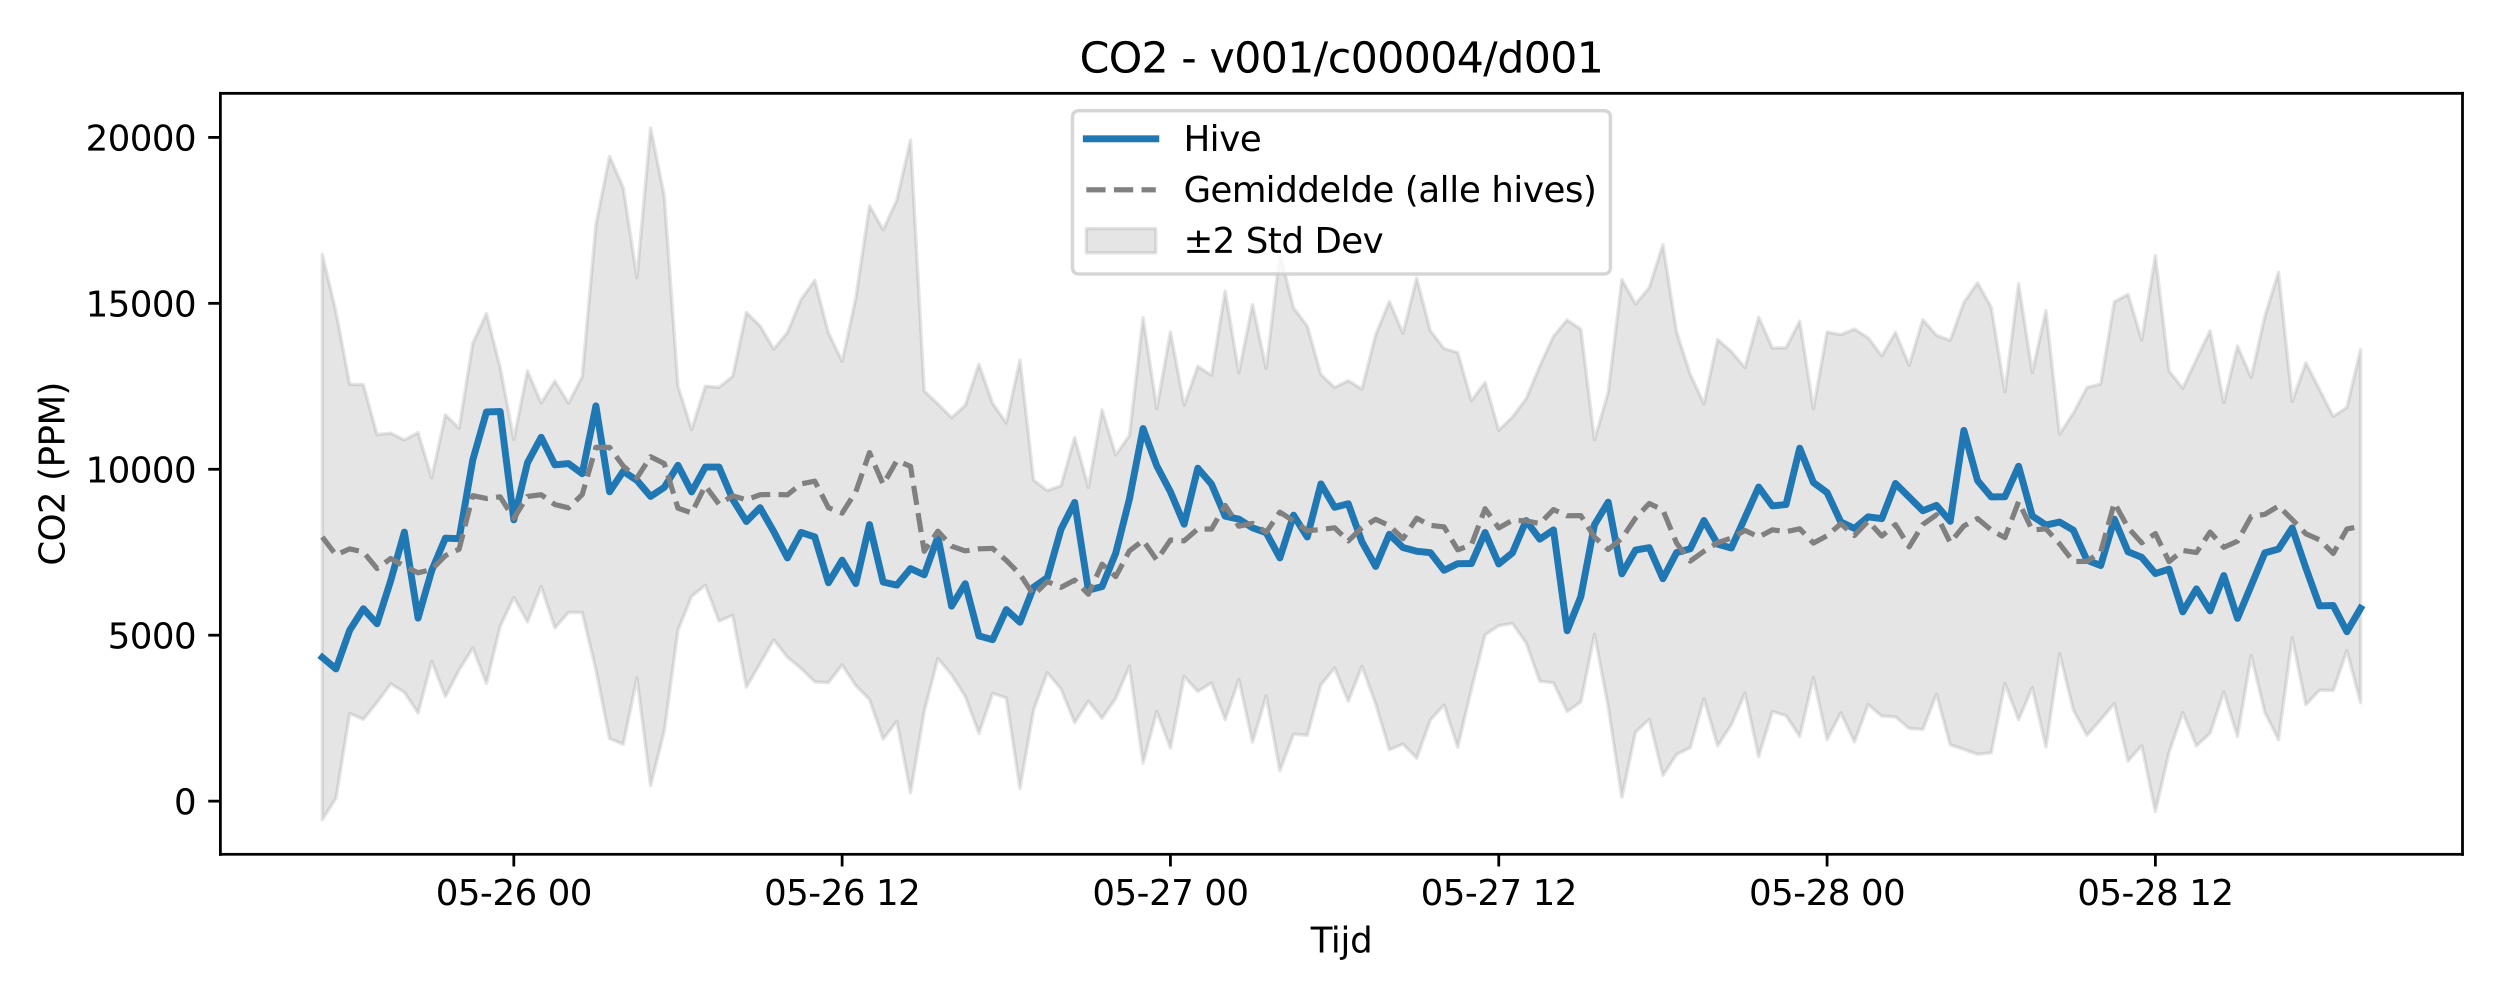 <?xml version="1.0" encoding="utf-8" standalone="no"?>
<!DOCTYPE svg PUBLIC "-//W3C//DTD SVG 1.1//EN"
  "http://www.w3.org/Graphics/SVG/1.1/DTD/svg11.dtd">
<svg xmlns:xlink="http://www.w3.org/1999/xlink" width="720pt" height="288pt" viewBox="0 0 720 288" xmlns="http://www.w3.org/2000/svg" version="1.1">
 <defs>
  <style type="text/css">*{stroke-linejoin: round; stroke-linecap: butt}</style>
 </defs>
 <g id="figure_1">
  <g id="patch_1">
   <path d="M 0 288 
L 720 288 
L 720 0 
L 0 0 
z
" style="fill: #ffffff"/>
  </g>
  <g id="axes_1">
   <g id="patch_2">
    <path d="M 63.47 246.04 
L 709.2 246.04 
L 709.2 26.88 
L 63.47 26.88 
z
" style="fill: #ffffff"/>
   </g>
   <g id="FillBetweenPolyCollection_1">
    <defs>
     <path id="m991e168018" d="M 92.821 -214.744 
L 92.821 -51.922 
L 96.761 -58.126 
L 100.701 -82.519 
L 104.641 -80.842 
L 108.58 -85.68 
L 112.52 -91.057 
L 116.46 -88.633 
L 120.4 -82.649 
L 124.34 -97.544 
L 128.279 -87.406 
L 132.219 -95.023 
L 136.159 -101.353 
L 140.099 -91.191 
L 144.039 -107.602 
L 147.978 -115.961 
L 151.918 -108.877 
L 155.858 -119.122 
L 159.798 -107.147 
L 163.737 -111.632 
L 167.677 -111.588 
L 171.617 -95.131 
L 175.557 -75.296 
L 179.497 -73.642 
L 183.436 -92.704 
L 187.376 -61.759 
L 191.316 -77.515 
L 195.256 -106.529 
L 199.195 -116.268 
L 203.135 -119.453 
L 207.075 -109.122 
L 211.015 -110.799 
L 214.955 -90.102 
L 218.894 -96.869 
L 222.834 -103.758 
L 226.774 -98.735 
L 230.714 -95.494 
L 234.653 -91.607 
L 238.593 -91.423 
L 242.533 -96.509 
L 246.473 -90.543 
L 250.413 -86.556 
L 254.352 -75.158 
L 258.292 -80.272 
L 262.232 -59.666 
L 266.172 -83.061 
L 270.111 -98.354 
L 274.051 -93.669 
L 277.991 -87.44 
L 281.931 -76.795 
L 285.871 -88.313 
L 289.81 -87.013 
L 293.75 -60.945 
L 297.69 -83.584 
L 301.63 -94.279 
L 305.57 -89.573 
L 309.509 -79.874 
L 313.449 -86.099 
L 317.389 -81.136 
L 321.329 -86.879 
L 325.268 -96.136 
L 329.208 -68.216 
L 333.148 -83.073 
L 337.088 -72.543 
L 341.028 -93.165 
L 344.967 -88.854 
L 348.907 -91.31 
L 352.847 -80.733 
L 356.787 -92.311 
L 360.726 -74.292 
L 364.666 -87.544 
L 368.606 -66.014 
L 372.546 -76.585 
L 376.486 -76.218 
L 380.425 -90.801 
L 384.365 -95.592 
L 388.305 -86.037 
L 392.245 -96.08 
L 396.184 -85.302 
L 400.124 -72.076 
L 404.064 -73.71 
L 408.004 -69.644 
L 411.944 -80.629 
L 415.883 -84.943 
L 419.823 -72.83 
L 423.763 -89.511 
L 427.703 -105.15 
L 431.642 -107.794 
L 435.582 -108.439 
L 439.522 -102.843 
L 443.462 -91.814 
L 447.402 -91.351 
L 451.341 -83.075 
L 455.281 -85.834 
L 459.221 -105.348 
L 463.161 -84.419 
L 467.1 -58.429 
L 471.04 -77.16 
L 474.98 -80.832 
L 478.92 -64.687 
L 482.86 -70.716 
L 486.799 -72.667 
L 490.739 -86.736 
L 494.679 -73.198 
L 498.619 -79.276 
L 502.559 -88.37 
L 506.498 -70.082 
L 510.438 -83.048 
L 514.378 -81.885 
L 518.318 -75.904 
L 522.257 -92.853 
L 526.197 -75.044 
L 530.137 -82.694 
L 534.077 -74.332 
L 538.017 -85.09 
L 541.956 -81.726 
L 545.896 -81.555 
L 549.836 -78.226 
L 553.776 -77.952 
L 557.715 -88.052 
L 561.655 -73.501 
L 565.595 -72.185 
L 569.535 -70.757 
L 573.475 -71.198 
L 577.414 -91.157 
L 581.354 -80.744 
L 585.294 -89.946 
L 589.234 -72.911 
L 593.173 -99.748 
L 597.113 -83.547 
L 601.053 -76.216 
L 604.993 -80.738 
L 608.933 -85.366 
L 612.872 -68.822 
L 616.812 -73.244 
L 620.752 -54.289 
L 624.692 -71.34 
L 628.631 -82.78 
L 632.571 -73.183 
L 636.511 -76.825 
L 640.451 -88.716 
L 644.391 -75.926 
L 648.33 -99.203 
L 652.27 -82.857 
L 656.21 -74.944 
L 660.15 -104.337 
L 664.09 -85.021 
L 668.029 -89.252 
L 671.969 -89.134 
L 675.909 -100.606 
L 679.849 -85.603 
L 679.849 -187.325 
L 679.849 -187.325 
L 675.909 -170.668 
L 671.969 -168.069 
L 668.029 -175.808 
L 664.09 -183.491 
L 660.15 -172.396 
L 656.21 -209.568 
L 652.27 -196.883 
L 648.33 -179.295 
L 644.391 -188.341 
L 640.451 -172.024 
L 636.511 -192.723 
L 632.571 -184.56 
L 628.631 -176.156 
L 624.692 -181.161 
L 620.752 -214.364 
L 616.812 -190.077 
L 612.872 -203.238 
L 608.933 -201.043 
L 604.993 -177.375 
L 601.053 -176.427 
L 597.113 -168.991 
L 593.173 -162.969 
L 589.234 -198.521 
L 585.294 -180.721 
L 581.354 -206.292 
L 577.414 -175.17 
L 573.475 -199.491 
L 569.535 -206.557 
L 565.595 -200.881 
L 561.655 -189.974 
L 557.715 -191.427 
L 553.776 -195.934 
L 549.836 -182.769 
L 545.896 -192.26 
L 541.956 -185.515 
L 538.017 -190.751 
L 534.077 -193.24 
L 530.137 -191.623 
L 526.197 -192.369 
L 522.257 -170.341 
L 518.318 -195.514 
L 514.378 -187.845 
L 510.438 -187.775 
L 506.498 -196.613 
L 502.559 -182.115 
L 498.619 -186.773 
L 494.679 -190.216 
L 490.739 -171.724 
L 486.799 -180.154 
L 482.86 -192.404 
L 478.92 -217.524 
L 474.98 -205.166 
L 471.04 -200.441 
L 467.1 -207.487 
L 463.161 -175.06 
L 459.221 -161.298 
L 455.281 -193.165 
L 451.341 -195.857 
L 447.402 -191.131 
L 443.462 -182.601 
L 439.522 -173.169 
L 435.582 -167.9 
L 431.642 -164.096 
L 427.703 -177.83 
L 423.763 -172.652 
L 419.823 -186.472 
L 415.883 -187.598 
L 411.944 -192.74 
L 408.004 -207.887 
L 404.064 -192.025 
L 400.124 -201.154 
L 396.184 -191.597 
L 392.245 -175.941 
L 388.305 -178.382 
L 384.365 -176.408 
L 380.425 -180.166 
L 376.486 -194.099 
L 372.546 -199.342 
L 368.606 -214.983 
L 364.666 -181.886 
L 360.726 -200.248 
L 356.787 -180.601 
L 352.847 -204.148 
L 348.907 -179.921 
L 344.967 -182.489 
L 341.028 -171.327 
L 337.088 -192.404 
L 333.148 -170.343 
L 329.208 -196.514 
L 325.268 -162.555 
L 321.329 -156.987 
L 317.389 -169.923 
L 313.449 -147.62 
L 309.509 -161.988 
L 305.57 -148.097 
L 301.63 -146.72 
L 297.69 -149.684 
L 293.75 -184.303 
L 289.81 -166.193 
L 285.871 -171.801 
L 281.931 -183.078 
L 277.991 -171.242 
L 274.051 -167.735 
L 270.111 -171.684 
L 266.172 -175.411 
L 262.232 -247.678 
L 258.292 -230.396 
L 254.352 -221.801 
L 250.413 -228.747 
L 246.473 -202.202 
L 242.533 -183.934 
L 238.593 -192.128 
L 234.653 -207.243 
L 230.714 -201.784 
L 226.774 -192.242 
L 222.834 -187.468 
L 218.894 -194.156 
L 214.955 -198.008 
L 211.015 -179.608 
L 207.075 -176.463 
L 203.135 -176.764 
L 199.195 -164.299 
L 195.256 -176.771 
L 191.316 -231.467 
L 187.376 -251.158 
L 183.436 -208.029 
L 179.497 -233.921 
L 175.557 -242.997 
L 171.617 -223.193 
L 167.677 -179.54 
L 163.737 -171.84 
L 159.798 -178.249 
L 155.858 -171.935 
L 151.918 -181.174 
L 147.978 -161.451 
L 144.039 -182.234 
L 140.099 -197.691 
L 136.159 -189.155 
L 132.219 -164.625 
L 128.279 -168.55 
L 124.34 -150.414 
L 120.4 -163.419 
L 116.46 -161.284 
L 112.52 -163.247 
L 108.58 -162.845 
L 104.641 -177.224 
L 100.701 -177.326 
L 96.761 -198.24 
L 92.821 -214.744 
z
" style="stroke: #808080; stroke-opacity: 0.2"/>
    </defs>
    <g clip-path="url(#p9d42624d5e)">
     <use xlink:href="#m991e168018" x="0" y="288" style="fill: #808080; fill-opacity: 0.2; stroke: #808080; stroke-opacity: 0.2"/>
    </g>
   </g>
   <g id="matplotlib.axis_1">
    <g id="xtick_1">
     <g id="line2d_1">
      <defs>
       <path id="mf73c77408e" d="M 0 0 
L 0 3.5 
" style="stroke: #000000; stroke-width: 0.8"/>
      </defs>
      <g>
       <use xlink:href="#mf73c77408e" x="147.978" y="246.04" style="stroke: #000000; stroke-width: 0.8"/>
      </g>
     </g>
     <g id="text_1">
      <!-- 05-26 00 -->
      <g transform="translate(125.498 260.638) scale(0.1 -0.1)">
       <defs>
        <path id="DejaVuSans-30" d="M 2034 4250 
Q 1547 4250 1301 3770 
Q 1056 3291 1056 2328 
Q 1056 1369 1301 889 
Q 1547 409 2034 409 
Q 2525 409 2770 889 
Q 3016 1369 3016 2328 
Q 3016 3291 2770 3770 
Q 2525 4250 2034 4250 
z
M 2034 4750 
Q 2819 4750 3233 4129 
Q 3647 3509 3647 2328 
Q 3647 1150 3233 529 
Q 2819 -91 2034 -91 
Q 1250 -91 836 529 
Q 422 1150 422 2328 
Q 422 3509 836 4129 
Q 1250 4750 2034 4750 
z
" transform="scale(0.016)"/>
        <path id="DejaVuSans-35" d="M 691 4666 
L 3169 4666 
L 3169 4134 
L 1269 4134 
L 1269 2991 
Q 1406 3038 1543 3061 
Q 1681 3084 1819 3084 
Q 2600 3084 3056 2656 
Q 3513 2228 3513 1497 
Q 3513 744 3044 326 
Q 2575 -91 1722 -91 
Q 1428 -91 1123 -41 
Q 819 9 494 109 
L 494 744 
Q 775 591 1075 516 
Q 1375 441 1709 441 
Q 2250 441 2565 725 
Q 2881 1009 2881 1497 
Q 2881 1984 2565 2268 
Q 2250 2553 1709 2553 
Q 1456 2553 1204 2497 
Q 953 2441 691 2322 
L 691 4666 
z
" transform="scale(0.016)"/>
        <path id="DejaVuSans-2d" d="M 313 2009 
L 1997 2009 
L 1997 1497 
L 313 1497 
L 313 2009 
z
" transform="scale(0.016)"/>
        <path id="DejaVuSans-32" d="M 1228 531 
L 3431 531 
L 3431 0 
L 469 0 
L 469 531 
Q 828 903 1448 1529 
Q 2069 2156 2228 2338 
Q 2531 2678 2651 2914 
Q 2772 3150 2772 3378 
Q 2772 3750 2511 3984 
Q 2250 4219 1831 4219 
Q 1534 4219 1204 4116 
Q 875 4013 500 3803 
L 500 4441 
Q 881 4594 1212 4672 
Q 1544 4750 1819 4750 
Q 2544 4750 2975 4387 
Q 3406 4025 3406 3419 
Q 3406 3131 3298 2873 
Q 3191 2616 2906 2266 
Q 2828 2175 2409 1742 
Q 1991 1309 1228 531 
z
" transform="scale(0.016)"/>
        <path id="DejaVuSans-36" d="M 2113 2584 
Q 1688 2584 1439 2293 
Q 1191 2003 1191 1497 
Q 1191 994 1439 701 
Q 1688 409 2113 409 
Q 2538 409 2786 701 
Q 3034 994 3034 1497 
Q 3034 2003 2786 2293 
Q 2538 2584 2113 2584 
z
M 3366 4563 
L 3366 3988 
Q 3128 4100 2886 4159 
Q 2644 4219 2406 4219 
Q 1781 4219 1451 3797 
Q 1122 3375 1075 2522 
Q 1259 2794 1537 2939 
Q 1816 3084 2150 3084 
Q 2853 3084 3261 2657 
Q 3669 2231 3669 1497 
Q 3669 778 3244 343 
Q 2819 -91 2113 -91 
Q 1303 -91 875 529 
Q 447 1150 447 2328 
Q 447 3434 972 4092 
Q 1497 4750 2381 4750 
Q 2619 4750 2861 4703 
Q 3103 4656 3366 4563 
z
" transform="scale(0.016)"/>
        <path id="DejaVuSans-20" transform="scale(0.016)"/>
       </defs>
       <use xlink:href="#DejaVuSans-30"/>
       <use xlink:href="#DejaVuSans-35" transform="translate(63.623 0)"/>
       <use xlink:href="#DejaVuSans-2d" transform="translate(127.246 0)"/>
       <use xlink:href="#DejaVuSans-32" transform="translate(163.33 0)"/>
       <use xlink:href="#DejaVuSans-36" transform="translate(226.953 0)"/>
       <use xlink:href="#DejaVuSans-20" transform="translate(290.576 0)"/>
       <use xlink:href="#DejaVuSans-30" transform="translate(322.363 0)"/>
       <use xlink:href="#DejaVuSans-30" transform="translate(385.986 0)"/>
      </g>
     </g>
    </g>
    <g id="xtick_2">
     <g id="line2d_2">
      <g>
       <use xlink:href="#mf73c77408e" x="242.533" y="246.04" style="stroke: #000000; stroke-width: 0.8"/>
      </g>
     </g>
     <g id="text_2">
      <!-- 05-26 12 -->
      <g transform="translate(220.053 260.638) scale(0.1 -0.1)">
       <defs>
        <path id="DejaVuSans-31" d="M 794 531 
L 1825 531 
L 1825 4091 
L 703 3866 
L 703 4441 
L 1819 4666 
L 2450 4666 
L 2450 531 
L 3481 531 
L 3481 0 
L 794 0 
L 794 531 
z
" transform="scale(0.016)"/>
       </defs>
       <use xlink:href="#DejaVuSans-30"/>
       <use xlink:href="#DejaVuSans-35" transform="translate(63.623 0)"/>
       <use xlink:href="#DejaVuSans-2d" transform="translate(127.246 0)"/>
       <use xlink:href="#DejaVuSans-32" transform="translate(163.33 0)"/>
       <use xlink:href="#DejaVuSans-36" transform="translate(226.953 0)"/>
       <use xlink:href="#DejaVuSans-20" transform="translate(290.576 0)"/>
       <use xlink:href="#DejaVuSans-31" transform="translate(322.363 0)"/>
       <use xlink:href="#DejaVuSans-32" transform="translate(385.986 0)"/>
      </g>
     </g>
    </g>
    <g id="xtick_3">
     <g id="line2d_3">
      <g>
       <use xlink:href="#mf73c77408e" x="337.088" y="246.04" style="stroke: #000000; stroke-width: 0.8"/>
      </g>
     </g>
     <g id="text_3">
      <!-- 05-27 00 -->
      <g transform="translate(314.607 260.638) scale(0.1 -0.1)">
       <defs>
        <path id="DejaVuSans-37" d="M 525 4666 
L 3525 4666 
L 3525 4397 
L 1831 0 
L 1172 0 
L 2766 4134 
L 525 4134 
L 525 4666 
z
" transform="scale(0.016)"/>
       </defs>
       <use xlink:href="#DejaVuSans-30"/>
       <use xlink:href="#DejaVuSans-35" transform="translate(63.623 0)"/>
       <use xlink:href="#DejaVuSans-2d" transform="translate(127.246 0)"/>
       <use xlink:href="#DejaVuSans-32" transform="translate(163.33 0)"/>
       <use xlink:href="#DejaVuSans-37" transform="translate(226.953 0)"/>
       <use xlink:href="#DejaVuSans-20" transform="translate(290.576 0)"/>
       <use xlink:href="#DejaVuSans-30" transform="translate(322.363 0)"/>
       <use xlink:href="#DejaVuSans-30" transform="translate(385.986 0)"/>
      </g>
     </g>
    </g>
    <g id="xtick_4">
     <g id="line2d_4">
      <g>
       <use xlink:href="#mf73c77408e" x="431.642" y="246.04" style="stroke: #000000; stroke-width: 0.8"/>
      </g>
     </g>
     <g id="text_4">
      <!-- 05-27 12 -->
      <g transform="translate(409.162 260.638) scale(0.1 -0.1)">
       <use xlink:href="#DejaVuSans-30"/>
       <use xlink:href="#DejaVuSans-35" transform="translate(63.623 0)"/>
       <use xlink:href="#DejaVuSans-2d" transform="translate(127.246 0)"/>
       <use xlink:href="#DejaVuSans-32" transform="translate(163.33 0)"/>
       <use xlink:href="#DejaVuSans-37" transform="translate(226.953 0)"/>
       <use xlink:href="#DejaVuSans-20" transform="translate(290.576 0)"/>
       <use xlink:href="#DejaVuSans-31" transform="translate(322.363 0)"/>
       <use xlink:href="#DejaVuSans-32" transform="translate(385.986 0)"/>
      </g>
     </g>
    </g>
    <g id="xtick_5">
     <g id="line2d_5">
      <g>
       <use xlink:href="#mf73c77408e" x="526.197" y="246.04" style="stroke: #000000; stroke-width: 0.8"/>
      </g>
     </g>
     <g id="text_5">
      <!-- 05-28 00 -->
      <g transform="translate(503.717 260.638) scale(0.1 -0.1)">
       <defs>
        <path id="DejaVuSans-38" d="M 2034 2216 
Q 1584 2216 1326 1975 
Q 1069 1734 1069 1313 
Q 1069 891 1326 650 
Q 1584 409 2034 409 
Q 2484 409 2743 651 
Q 3003 894 3003 1313 
Q 3003 1734 2745 1975 
Q 2488 2216 2034 2216 
z
M 1403 2484 
Q 997 2584 770 2862 
Q 544 3141 544 3541 
Q 544 4100 942 4425 
Q 1341 4750 2034 4750 
Q 2731 4750 3128 4425 
Q 3525 4100 3525 3541 
Q 3525 3141 3298 2862 
Q 3072 2584 2669 2484 
Q 3125 2378 3379 2068 
Q 3634 1759 3634 1313 
Q 3634 634 3220 271 
Q 2806 -91 2034 -91 
Q 1263 -91 848 271 
Q 434 634 434 1313 
Q 434 1759 690 2068 
Q 947 2378 1403 2484 
z
M 1172 3481 
Q 1172 3119 1398 2916 
Q 1625 2713 2034 2713 
Q 2441 2713 2670 2916 
Q 2900 3119 2900 3481 
Q 2900 3844 2670 4047 
Q 2441 4250 2034 4250 
Q 1625 4250 1398 4047 
Q 1172 3844 1172 3481 
z
" transform="scale(0.016)"/>
       </defs>
       <use xlink:href="#DejaVuSans-30"/>
       <use xlink:href="#DejaVuSans-35" transform="translate(63.623 0)"/>
       <use xlink:href="#DejaVuSans-2d" transform="translate(127.246 0)"/>
       <use xlink:href="#DejaVuSans-32" transform="translate(163.33 0)"/>
       <use xlink:href="#DejaVuSans-38" transform="translate(226.953 0)"/>
       <use xlink:href="#DejaVuSans-20" transform="translate(290.576 0)"/>
       <use xlink:href="#DejaVuSans-30" transform="translate(322.363 0)"/>
       <use xlink:href="#DejaVuSans-30" transform="translate(385.986 0)"/>
      </g>
     </g>
    </g>
    <g id="xtick_6">
     <g id="line2d_6">
      <g>
       <use xlink:href="#mf73c77408e" x="620.752" y="246.04" style="stroke: #000000; stroke-width: 0.8"/>
      </g>
     </g>
     <g id="text_6">
      <!-- 05-28 12 -->
      <g transform="translate(598.271 260.638) scale(0.1 -0.1)">
       <use xlink:href="#DejaVuSans-30"/>
       <use xlink:href="#DejaVuSans-35" transform="translate(63.623 0)"/>
       <use xlink:href="#DejaVuSans-2d" transform="translate(127.246 0)"/>
       <use xlink:href="#DejaVuSans-32" transform="translate(163.33 0)"/>
       <use xlink:href="#DejaVuSans-38" transform="translate(226.953 0)"/>
       <use xlink:href="#DejaVuSans-20" transform="translate(290.576 0)"/>
       <use xlink:href="#DejaVuSans-31" transform="translate(322.363 0)"/>
       <use xlink:href="#DejaVuSans-32" transform="translate(385.986 0)"/>
      </g>
     </g>
    </g>
    <g id="text_7">
     <!-- Tijd -->
     <g transform="translate(377.485 274.317) scale(0.1 -0.1)">
      <defs>
       <path id="DejaVuSans-54" d="M -19 4666 
L 3928 4666 
L 3928 4134 
L 2272 4134 
L 2272 0 
L 1638 0 
L 1638 4134 
L -19 4134 
L -19 4666 
z
" transform="scale(0.016)"/>
       <path id="DejaVuSans-69" d="M 603 3500 
L 1178 3500 
L 1178 0 
L 603 0 
L 603 3500 
z
M 603 4863 
L 1178 4863 
L 1178 4134 
L 603 4134 
L 603 4863 
z
" transform="scale(0.016)"/>
       <path id="DejaVuSans-6a" d="M 603 3500 
L 1178 3500 
L 1178 -63 
Q 1178 -731 923 -1031 
Q 669 -1331 103 -1331 
L -116 -1331 
L -116 -844 
L 38 -844 
Q 366 -844 484 -692 
Q 603 -541 603 -63 
L 603 3500 
z
M 603 4863 
L 1178 4863 
L 1178 4134 
L 603 4134 
L 603 4863 
z
" transform="scale(0.016)"/>
       <path id="DejaVuSans-64" d="M 2906 2969 
L 2906 4863 
L 3481 4863 
L 3481 0 
L 2906 0 
L 2906 525 
Q 2725 213 2448 61 
Q 2172 -91 1784 -91 
Q 1150 -91 751 415 
Q 353 922 353 1747 
Q 353 2572 751 3078 
Q 1150 3584 1784 3584 
Q 2172 3584 2448 3432 
Q 2725 3281 2906 2969 
z
M 947 1747 
Q 947 1113 1208 752 
Q 1469 391 1925 391 
Q 2381 391 2643 752 
Q 2906 1113 2906 1747 
Q 2906 2381 2643 2742 
Q 2381 3103 1925 3103 
Q 1469 3103 1208 2742 
Q 947 2381 947 1747 
z
" transform="scale(0.016)"/>
      </defs>
      <use xlink:href="#DejaVuSans-54"/>
      <use xlink:href="#DejaVuSans-69" transform="translate(57.959 0)"/>
      <use xlink:href="#DejaVuSans-6a" transform="translate(85.742 0)"/>
      <use xlink:href="#DejaVuSans-64" transform="translate(113.525 0)"/>
     </g>
    </g>
   </g>
   <g id="matplotlib.axis_2">
    <g id="ytick_1">
     <g id="line2d_7">
      <defs>
       <path id="m353e8ba048" d="M 0 0 
L -3.5 0 
" style="stroke: #000000; stroke-width: 0.8"/>
      </defs>
      <g>
       <use xlink:href="#m353e8ba048" x="63.47" y="230.723" style="stroke: #000000; stroke-width: 0.8"/>
      </g>
     </g>
     <g id="text_8">
      <!-- 0 -->
      <g transform="translate(50.108 234.522) scale(0.1 -0.1)">
       <use xlink:href="#DejaVuSans-30"/>
      </g>
     </g>
    </g>
    <g id="ytick_2">
     <g id="line2d_8">
      <g>
       <use xlink:href="#m353e8ba048" x="63.47" y="182.935" style="stroke: #000000; stroke-width: 0.8"/>
      </g>
     </g>
     <g id="text_9">
      <!-- 5000 -->
      <g transform="translate(31.02 186.735) scale(0.1 -0.1)">
       <use xlink:href="#DejaVuSans-35"/>
       <use xlink:href="#DejaVuSans-30" transform="translate(63.623 0)"/>
       <use xlink:href="#DejaVuSans-30" transform="translate(127.246 0)"/>
       <use xlink:href="#DejaVuSans-30" transform="translate(190.869 0)"/>
      </g>
     </g>
    </g>
    <g id="ytick_3">
     <g id="line2d_9">
      <g>
       <use xlink:href="#m353e8ba048" x="63.47" y="135.148" style="stroke: #000000; stroke-width: 0.8"/>
      </g>
     </g>
     <g id="text_10">
      <!-- 10000 -->
      <g transform="translate(24.657 138.947) scale(0.1 -0.1)">
       <use xlink:href="#DejaVuSans-31"/>
       <use xlink:href="#DejaVuSans-30" transform="translate(63.623 0)"/>
       <use xlink:href="#DejaVuSans-30" transform="translate(127.246 0)"/>
       <use xlink:href="#DejaVuSans-30" transform="translate(190.869 0)"/>
       <use xlink:href="#DejaVuSans-30" transform="translate(254.492 0)"/>
      </g>
     </g>
    </g>
    <g id="ytick_4">
     <g id="line2d_10">
      <g>
       <use xlink:href="#m353e8ba048" x="63.47" y="87.361" style="stroke: #000000; stroke-width: 0.8"/>
      </g>
     </g>
     <g id="text_11">
      <!-- 15000 -->
      <g transform="translate(24.657 91.16) scale(0.1 -0.1)">
       <use xlink:href="#DejaVuSans-31"/>
       <use xlink:href="#DejaVuSans-35" transform="translate(63.623 0)"/>
       <use xlink:href="#DejaVuSans-30" transform="translate(127.246 0)"/>
       <use xlink:href="#DejaVuSans-30" transform="translate(190.869 0)"/>
       <use xlink:href="#DejaVuSans-30" transform="translate(254.492 0)"/>
      </g>
     </g>
    </g>
    <g id="ytick_5">
     <g id="line2d_11">
      <g>
       <use xlink:href="#m353e8ba048" x="63.47" y="39.573" style="stroke: #000000; stroke-width: 0.8"/>
      </g>
     </g>
     <g id="text_12">
      <!-- 20000 -->
      <g transform="translate(24.657 43.373) scale(0.1 -0.1)">
       <use xlink:href="#DejaVuSans-32"/>
       <use xlink:href="#DejaVuSans-30" transform="translate(63.623 0)"/>
       <use xlink:href="#DejaVuSans-30" transform="translate(127.246 0)"/>
       <use xlink:href="#DejaVuSans-30" transform="translate(190.869 0)"/>
       <use xlink:href="#DejaVuSans-30" transform="translate(254.492 0)"/>
      </g>
     </g>
    </g>
    <g id="text_13">
     <!-- CO2 (PPM) -->
     <g transform="translate(18.578 162.903) rotate(-90) scale(0.1 -0.1)">
      <defs>
       <path id="DejaVuSans-43" d="M 4122 4306 
L 4122 3641 
Q 3803 3938 3442 4084 
Q 3081 4231 2675 4231 
Q 1875 4231 1450 3742 
Q 1025 3253 1025 2328 
Q 1025 1406 1450 917 
Q 1875 428 2675 428 
Q 3081 428 3442 575 
Q 3803 722 4122 1019 
L 4122 359 
Q 3791 134 3420 21 
Q 3050 -91 2638 -91 
Q 1578 -91 968 557 
Q 359 1206 359 2328 
Q 359 3453 968 4101 
Q 1578 4750 2638 4750 
Q 3056 4750 3426 4639 
Q 3797 4528 4122 4306 
z
" transform="scale(0.016)"/>
       <path id="DejaVuSans-4f" d="M 2522 4238 
Q 1834 4238 1429 3725 
Q 1025 3213 1025 2328 
Q 1025 1447 1429 934 
Q 1834 422 2522 422 
Q 3209 422 3611 934 
Q 4013 1447 4013 2328 
Q 4013 3213 3611 3725 
Q 3209 4238 2522 4238 
z
M 2522 4750 
Q 3503 4750 4090 4092 
Q 4678 3434 4678 2328 
Q 4678 1225 4090 567 
Q 3503 -91 2522 -91 
Q 1538 -91 948 565 
Q 359 1222 359 2328 
Q 359 3434 948 4092 
Q 1538 4750 2522 4750 
z
" transform="scale(0.016)"/>
       <path id="DejaVuSans-28" d="M 1984 4856 
Q 1566 4138 1362 3434 
Q 1159 2731 1159 2009 
Q 1159 1288 1364 580 
Q 1569 -128 1984 -844 
L 1484 -844 
Q 1016 -109 783 600 
Q 550 1309 550 2009 
Q 550 2706 781 3412 
Q 1013 4119 1484 4856 
L 1984 4856 
z
" transform="scale(0.016)"/>
       <path id="DejaVuSans-50" d="M 1259 4147 
L 1259 2394 
L 2053 2394 
Q 2494 2394 2734 2622 
Q 2975 2850 2975 3272 
Q 2975 3691 2734 3919 
Q 2494 4147 2053 4147 
L 1259 4147 
z
M 628 4666 
L 2053 4666 
Q 2838 4666 3239 4311 
Q 3641 3956 3641 3272 
Q 3641 2581 3239 2228 
Q 2838 1875 2053 1875 
L 1259 1875 
L 1259 0 
L 628 0 
L 628 4666 
z
" transform="scale(0.016)"/>
       <path id="DejaVuSans-4d" d="M 628 4666 
L 1569 4666 
L 2759 1491 
L 3956 4666 
L 4897 4666 
L 4897 0 
L 4281 0 
L 4281 4097 
L 3078 897 
L 2444 897 
L 1241 4097 
L 1241 0 
L 628 0 
L 628 4666 
z
" transform="scale(0.016)"/>
       <path id="DejaVuSans-29" d="M 513 4856 
L 1013 4856 
Q 1481 4119 1714 3412 
Q 1947 2706 1947 2009 
Q 1947 1309 1714 600 
Q 1481 -109 1013 -844 
L 513 -844 
Q 928 -128 1133 580 
Q 1338 1288 1338 2009 
Q 1338 2731 1133 3434 
Q 928 4138 513 4856 
z
" transform="scale(0.016)"/>
      </defs>
      <use xlink:href="#DejaVuSans-43"/>
      <use xlink:href="#DejaVuSans-4f" transform="translate(69.824 0)"/>
      <use xlink:href="#DejaVuSans-32" transform="translate(148.535 0)"/>
      <use xlink:href="#DejaVuSans-20" transform="translate(212.158 0)"/>
      <use xlink:href="#DejaVuSans-28" transform="translate(243.945 0)"/>
      <use xlink:href="#DejaVuSans-50" transform="translate(282.959 0)"/>
      <use xlink:href="#DejaVuSans-50" transform="translate(343.262 0)"/>
      <use xlink:href="#DejaVuSans-4d" transform="translate(403.564 0)"/>
      <use xlink:href="#DejaVuSans-29" transform="translate(489.844 0)"/>
     </g>
    </g>
   </g>
   <g id="line2d_12">
    <path d="M 92.821 189.344 
L 96.761 192.646 
L 100.701 181.524 
L 104.641 175.328 
L 108.58 179.635 
L 112.52 167.226 
L 116.46 153.256 
L 120.4 178.013 
L 124.34 164.298 
L 128.279 154.986 
L 132.219 155.152 
L 136.159 132.447 
L 140.099 118.649 
L 144.039 118.512 
L 147.978 149.707 
L 151.918 133.265 
L 155.858 125.941 
L 159.798 133.877 
L 163.737 133.514 
L 167.677 136.422 
L 171.617 116.903 
L 175.557 141.625 
L 179.497 135.728 
L 183.436 138.347 
L 187.376 142.969 
L 191.316 140.357 
L 195.256 134.011 
L 199.195 141.669 
L 203.135 134.517 
L 207.075 134.524 
L 211.015 143.801 
L 214.955 150.185 
L 218.894 146.216 
L 222.834 153.087 
L 226.774 160.67 
L 230.714 153.336 
L 234.653 154.636 
L 238.593 167.825 
L 242.533 161.332 
L 246.473 168.062 
L 250.413 151.085 
L 254.352 167.634 
L 258.292 168.513 
L 262.232 163.754 
L 266.172 165.544 
L 270.111 154.604 
L 274.051 174.56 
L 277.991 168.109 
L 281.931 183.146 
L 285.871 184.216 
L 289.81 175.57 
L 293.75 179.195 
L 297.69 169.096 
L 301.63 166.36 
L 305.57 152.415 
L 309.509 144.706 
L 313.449 169.953 
L 317.389 168.946 
L 321.329 159.316 
L 325.268 143.734 
L 329.208 123.421 
L 333.148 134.16 
L 337.088 141.66 
L 341.028 150.972 
L 344.967 134.842 
L 348.907 139.433 
L 352.847 148.662 
L 356.787 149.507 
L 360.726 152.011 
L 364.666 153.422 
L 368.606 160.667 
L 372.546 148.382 
L 376.486 154.652 
L 380.425 139.372 
L 384.365 146.101 
L 388.305 145.078 
L 392.245 156.063 
L 396.184 163.132 
L 400.124 153.878 
L 404.064 157.697 
L 408.004 158.755 
L 411.944 159.163 
L 415.883 164.247 
L 419.823 162.336 
L 423.763 162.301 
L 427.703 153.374 
L 431.642 162.412 
L 435.582 159.22 
L 439.522 149.946 
L 443.462 155.276 
L 447.402 152.616 
L 451.341 181.661 
L 455.281 171.83 
L 459.221 151.099 
L 463.161 144.623 
L 467.1 165.267 
L 471.04 158.408 
L 474.98 157.726 
L 478.92 166.669 
L 482.86 159.137 
L 486.799 158.045 
L 490.739 149.914 
L 494.679 156.726 
L 498.619 157.828 
L 506.498 140.274 
L 510.438 145.696 
L 514.378 145.304 
L 518.318 129.089 
L 522.257 138.958 
L 526.197 141.861 
L 530.137 150.319 
L 534.077 152.192 
L 538.017 148.847 
L 541.956 149.363 
L 545.896 139.245 
L 553.776 147.089 
L 557.715 145.543 
L 561.655 150.137 
L 565.595 123.969 
L 569.535 138.398 
L 573.475 143.106 
L 577.414 143.065 
L 581.354 134.291 
L 585.294 148.608 
L 589.234 151.205 
L 593.173 150.357 
L 597.113 152.683 
L 601.053 161.342 
L 604.993 162.87 
L 608.933 149.527 
L 612.872 158.908 
L 616.812 160.51 
L 620.752 165.181 
L 624.692 163.919 
L 628.631 176.213 
L 632.571 169.603 
L 636.511 175.923 
L 640.451 165.767 
L 644.391 178.09 
L 652.27 159.23 
L 656.21 158.127 
L 660.15 152.039 
L 664.09 163.594 
L 668.029 174.499 
L 671.969 174.385 
L 675.909 181.919 
L 679.849 175.194 
L 679.849 175.194 
" clip-path="url(#p9d42624d5e)" style="fill: none; stroke: #1f77b4; stroke-width: 2; stroke-linecap: square"/>
   </g>
   <g id="line2d_13">
    <path d="M 92.821 154.667 
L 96.761 159.817 
L 100.701 158.078 
L 104.641 158.967 
L 108.58 163.737 
L 112.52 160.848 
L 116.46 163.042 
L 120.4 164.966 
L 124.34 164.021 
L 128.279 160.022 
L 132.219 158.176 
L 136.159 142.746 
L 140.099 143.559 
L 144.039 143.082 
L 147.978 149.294 
L 151.918 142.975 
L 155.858 142.471 
L 159.798 145.302 
L 163.737 146.264 
L 167.677 142.436 
L 171.617 128.838 
L 175.557 128.854 
L 179.497 134.219 
L 183.436 137.634 
L 187.376 131.541 
L 191.316 133.509 
L 195.256 146.35 
L 199.195 147.717 
L 203.135 139.892 
L 207.075 145.208 
L 211.015 142.797 
L 214.955 143.945 
L 218.894 142.487 
L 222.834 142.387 
L 226.774 142.511 
L 230.714 139.361 
L 234.653 138.575 
L 238.593 146.224 
L 242.533 147.778 
L 246.473 141.628 
L 250.413 130.348 
L 254.352 139.521 
L 258.292 132.666 
L 262.232 134.328 
L 266.172 158.764 
L 270.111 152.981 
L 274.051 157.298 
L 277.991 158.659 
L 281.931 158.063 
L 285.871 157.943 
L 289.81 161.397 
L 293.75 165.376 
L 297.69 171.366 
L 301.63 167.501 
L 305.57 169.165 
L 309.509 167.069 
L 313.449 171.14 
L 317.389 162.471 
L 321.329 166.067 
L 325.268 158.655 
L 329.208 155.635 
L 333.148 161.292 
L 337.088 155.527 
L 341.028 155.754 
L 344.967 152.328 
L 348.907 152.385 
L 352.847 145.559 
L 356.787 151.544 
L 360.726 150.73 
L 364.666 153.285 
L 368.606 147.501 
L 372.546 150.036 
L 376.486 152.841 
L 380.425 152.516 
L 384.365 152 
L 388.305 155.79 
L 392.245 151.99 
L 396.184 149.55 
L 400.124 151.385 
L 404.064 155.133 
L 408.004 149.234 
L 411.944 151.316 
L 415.883 151.73 
L 419.823 158.349 
L 423.763 156.918 
L 427.703 146.51 
L 431.642 152.055 
L 435.582 149.83 
L 439.522 149.994 
L 443.462 150.793 
L 447.402 146.759 
L 451.341 148.534 
L 455.281 148.5 
L 459.221 154.677 
L 463.161 158.261 
L 467.1 155.042 
L 471.04 149.199 
L 474.98 145.001 
L 478.92 146.894 
L 482.86 156.44 
L 486.799 161.59 
L 490.739 158.77 
L 494.679 156.293 
L 498.619 154.976 
L 502.559 152.757 
L 506.498 154.653 
L 510.438 152.589 
L 514.378 153.135 
L 518.318 152.291 
L 522.257 156.403 
L 526.197 154.293 
L 530.137 150.841 
L 534.077 154.214 
L 538.017 150.08 
L 541.956 154.379 
L 545.896 151.092 
L 549.836 157.502 
L 553.776 151.057 
L 557.715 148.261 
L 561.655 156.262 
L 565.595 151.467 
L 569.535 149.343 
L 573.475 152.656 
L 577.414 154.836 
L 581.354 144.482 
L 585.294 152.667 
L 589.234 152.284 
L 593.173 156.641 
L 597.113 161.731 
L 601.053 161.679 
L 604.993 158.944 
L 608.933 144.796 
L 612.872 151.97 
L 616.812 156.34 
L 620.752 153.674 
L 624.692 161.75 
L 628.631 158.532 
L 632.571 159.128 
L 636.511 153.226 
L 640.451 157.63 
L 644.391 155.867 
L 648.33 148.751 
L 652.27 148.13 
L 656.21 145.744 
L 660.15 149.633 
L 664.09 153.744 
L 668.029 155.47 
L 671.969 159.399 
L 675.909 152.363 
L 679.849 151.536 
L 679.849 151.536 
" clip-path="url(#p9d42624d5e)" style="fill: none; stroke-dasharray: 5.55,2.4; stroke-dashoffset: 0; stroke: #808080; stroke-width: 1.5"/>
   </g>
   <g id="patch_3">
    <path d="M 63.47 246.04 
L 63.47 26.88 
" style="fill: none; stroke: #000000; stroke-width: 0.8; stroke-linejoin: miter; stroke-linecap: square"/>
   </g>
   <g id="patch_4">
    <path d="M 709.2 246.04 
L 709.2 26.88 
" style="fill: none; stroke: #000000; stroke-width: 0.8; stroke-linejoin: miter; stroke-linecap: square"/>
   </g>
   <g id="patch_5">
    <path d="M 63.47 246.04 
L 709.2 246.04 
" style="fill: none; stroke: #000000; stroke-width: 0.8; stroke-linejoin: miter; stroke-linecap: square"/>
   </g>
   <g id="patch_6">
    <path d="M 63.47 26.88 
L 709.2 26.88 
" style="fill: none; stroke: #000000; stroke-width: 0.8; stroke-linejoin: miter; stroke-linecap: square"/>
   </g>
   <g id="text_14">
    <!-- CO2 - v001/c00004/d001 -->
    <g transform="translate(310.932 20.88) scale(0.12 -0.12)">
     <defs>
      <path id="DejaVuSans-76" d="M 191 3500 
L 800 3500 
L 1894 563 
L 2988 3500 
L 3597 3500 
L 2284 0 
L 1503 0 
L 191 3500 
z
" transform="scale(0.016)"/>
      <path id="DejaVuSans-2f" d="M 1625 4666 
L 2156 4666 
L 531 -594 
L 0 -594 
L 1625 4666 
z
" transform="scale(0.016)"/>
      <path id="DejaVuSans-63" d="M 3122 3366 
L 3122 2828 
Q 2878 2963 2633 3030 
Q 2388 3097 2138 3097 
Q 1578 3097 1268 2742 
Q 959 2388 959 1747 
Q 959 1106 1268 751 
Q 1578 397 2138 397 
Q 2388 397 2633 464 
Q 2878 531 3122 666 
L 3122 134 
Q 2881 22 2623 -34 
Q 2366 -91 2075 -91 
Q 1284 -91 818 406 
Q 353 903 353 1747 
Q 353 2603 823 3093 
Q 1294 3584 2113 3584 
Q 2378 3584 2631 3529 
Q 2884 3475 3122 3366 
z
" transform="scale(0.016)"/>
      <path id="DejaVuSans-34" d="M 2419 4116 
L 825 1625 
L 2419 1625 
L 2419 4116 
z
M 2253 4666 
L 3047 4666 
L 3047 1625 
L 3713 1625 
L 3713 1100 
L 3047 1100 
L 3047 0 
L 2419 0 
L 2419 1100 
L 313 1100 
L 313 1709 
L 2253 4666 
z
" transform="scale(0.016)"/>
     </defs>
     <use xlink:href="#DejaVuSans-43"/>
     <use xlink:href="#DejaVuSans-4f" transform="translate(69.824 0)"/>
     <use xlink:href="#DejaVuSans-32" transform="translate(148.535 0)"/>
     <use xlink:href="#DejaVuSans-20" transform="translate(212.158 0)"/>
     <use xlink:href="#DejaVuSans-2d" transform="translate(243.945 0)"/>
     <use xlink:href="#DejaVuSans-20" transform="translate(280.029 0)"/>
     <use xlink:href="#DejaVuSans-76" transform="translate(311.816 0)"/>
     <use xlink:href="#DejaVuSans-30" transform="translate(370.996 0)"/>
     <use xlink:href="#DejaVuSans-30" transform="translate(434.619 0)"/>
     <use xlink:href="#DejaVuSans-31" transform="translate(498.242 0)"/>
     <use xlink:href="#DejaVuSans-2f" transform="translate(561.865 0)"/>
     <use xlink:href="#DejaVuSans-63" transform="translate(595.557 0)"/>
     <use xlink:href="#DejaVuSans-30" transform="translate(650.537 0)"/>
     <use xlink:href="#DejaVuSans-30" transform="translate(714.16 0)"/>
     <use xlink:href="#DejaVuSans-30" transform="translate(777.783 0)"/>
     <use xlink:href="#DejaVuSans-30" transform="translate(841.406 0)"/>
     <use xlink:href="#DejaVuSans-34" transform="translate(905.029 0)"/>
     <use xlink:href="#DejaVuSans-2f" transform="translate(968.652 0)"/>
     <use xlink:href="#DejaVuSans-64" transform="translate(1002.344 0)"/>
     <use xlink:href="#DejaVuSans-30" transform="translate(1065.82 0)"/>
     <use xlink:href="#DejaVuSans-30" transform="translate(1129.443 0)"/>
     <use xlink:href="#DejaVuSans-31" transform="translate(1193.066 0)"/>
    </g>
   </g>
   <g id="legend_1">
    <g id="patch_7">
     <path d="M 310.863 78.914 
L 461.807 78.914 
Q 463.807 78.914 463.807 76.914 
L 463.807 33.88 
Q 463.807 31.88 461.807 31.88 
L 310.863 31.88 
Q 308.863 31.88 308.863 33.88 
L 308.863 76.914 
Q 308.863 78.914 310.863 78.914 
z
" style="fill: #ffffff; opacity: 0.8; stroke: #cccccc; stroke-linejoin: miter"/>
    </g>
    <g id="line2d_14">
     <path d="M 312.863 39.978 
L 322.863 39.978 
L 332.863 39.978 
" style="fill: none; stroke: #1f77b4; stroke-width: 2; stroke-linecap: square"/>
    </g>
    <g id="text_15">
     <!-- Hive -->
     <g transform="translate(340.863 43.478) scale(0.1 -0.1)">
      <defs>
       <path id="DejaVuSans-48" d="M 628 4666 
L 1259 4666 
L 1259 2753 
L 3553 2753 
L 3553 4666 
L 4184 4666 
L 4184 0 
L 3553 0 
L 3553 2222 
L 1259 2222 
L 1259 0 
L 628 0 
L 628 4666 
z
" transform="scale(0.016)"/>
       <path id="DejaVuSans-65" d="M 3597 1894 
L 3597 1613 
L 953 1613 
Q 991 1019 1311 708 
Q 1631 397 2203 397 
Q 2534 397 2845 478 
Q 3156 559 3463 722 
L 3463 178 
Q 3153 47 2828 -22 
Q 2503 -91 2169 -91 
Q 1331 -91 842 396 
Q 353 884 353 1716 
Q 353 2575 817 3079 
Q 1281 3584 2069 3584 
Q 2775 3584 3186 3129 
Q 3597 2675 3597 1894 
z
M 3022 2063 
Q 3016 2534 2758 2815 
Q 2500 3097 2075 3097 
Q 1594 3097 1305 2825 
Q 1016 2553 972 2059 
L 3022 2063 
z
" transform="scale(0.016)"/>
      </defs>
      <use xlink:href="#DejaVuSans-48"/>
      <use xlink:href="#DejaVuSans-69" transform="translate(75.195 0)"/>
      <use xlink:href="#DejaVuSans-76" transform="translate(102.979 0)"/>
      <use xlink:href="#DejaVuSans-65" transform="translate(162.158 0)"/>
     </g>
    </g>
    <g id="line2d_15">
     <path d="M 312.863 54.657 
L 322.863 54.657 
L 332.863 54.657 
" style="fill: none; stroke-dasharray: 5.55,2.4; stroke-dashoffset: 0; stroke: #808080; stroke-width: 1.5"/>
    </g>
    <g id="text_16">
     <!-- Gemiddelde (alle hives) -->
     <g transform="translate(340.863 58.157) scale(0.1 -0.1)">
      <defs>
       <path id="DejaVuSans-47" d="M 3809 666 
L 3809 1919 
L 2778 1919 
L 2778 2438 
L 4434 2438 
L 4434 434 
Q 4069 175 3628 42 
Q 3188 -91 2688 -91 
Q 1594 -91 976 548 
Q 359 1188 359 2328 
Q 359 3472 976 4111 
Q 1594 4750 2688 4750 
Q 3144 4750 3555 4637 
Q 3966 4525 4313 4306 
L 4313 3634 
Q 3963 3931 3569 4081 
Q 3175 4231 2741 4231 
Q 1884 4231 1454 3753 
Q 1025 3275 1025 2328 
Q 1025 1384 1454 906 
Q 1884 428 2741 428 
Q 3075 428 3337 486 
Q 3600 544 3809 666 
z
" transform="scale(0.016)"/>
       <path id="DejaVuSans-6d" d="M 3328 2828 
Q 3544 3216 3844 3400 
Q 4144 3584 4550 3584 
Q 5097 3584 5394 3201 
Q 5691 2819 5691 2113 
L 5691 0 
L 5113 0 
L 5113 2094 
Q 5113 2597 4934 2840 
Q 4756 3084 4391 3084 
Q 3944 3084 3684 2787 
Q 3425 2491 3425 1978 
L 3425 0 
L 2847 0 
L 2847 2094 
Q 2847 2600 2669 2842 
Q 2491 3084 2119 3084 
Q 1678 3084 1418 2786 
Q 1159 2488 1159 1978 
L 1159 0 
L 581 0 
L 581 3500 
L 1159 3500 
L 1159 2956 
Q 1356 3278 1631 3431 
Q 1906 3584 2284 3584 
Q 2666 3584 2933 3390 
Q 3200 3197 3328 2828 
z
" transform="scale(0.016)"/>
       <path id="DejaVuSans-6c" d="M 603 4863 
L 1178 4863 
L 1178 0 
L 603 0 
L 603 4863 
z
" transform="scale(0.016)"/>
       <path id="DejaVuSans-61" d="M 2194 1759 
Q 1497 1759 1228 1600 
Q 959 1441 959 1056 
Q 959 750 1161 570 
Q 1363 391 1709 391 
Q 2188 391 2477 730 
Q 2766 1069 2766 1631 
L 2766 1759 
L 2194 1759 
z
M 3341 1997 
L 3341 0 
L 2766 0 
L 2766 531 
Q 2569 213 2275 61 
Q 1981 -91 1556 -91 
Q 1019 -91 701 211 
Q 384 513 384 1019 
Q 384 1609 779 1909 
Q 1175 2209 1959 2209 
L 2766 2209 
L 2766 2266 
Q 2766 2663 2505 2880 
Q 2244 3097 1772 3097 
Q 1472 3097 1187 3025 
Q 903 2953 641 2809 
L 641 3341 
Q 956 3463 1253 3523 
Q 1550 3584 1831 3584 
Q 2591 3584 2966 3190 
Q 3341 2797 3341 1997 
z
" transform="scale(0.016)"/>
       <path id="DejaVuSans-68" d="M 3513 2113 
L 3513 0 
L 2938 0 
L 2938 2094 
Q 2938 2591 2744 2837 
Q 2550 3084 2163 3084 
Q 1697 3084 1428 2787 
Q 1159 2491 1159 1978 
L 1159 0 
L 581 0 
L 581 4863 
L 1159 4863 
L 1159 2956 
Q 1366 3272 1645 3428 
Q 1925 3584 2291 3584 
Q 2894 3584 3203 3211 
Q 3513 2838 3513 2113 
z
" transform="scale(0.016)"/>
       <path id="DejaVuSans-73" d="M 2834 3397 
L 2834 2853 
Q 2591 2978 2328 3040 
Q 2066 3103 1784 3103 
Q 1356 3103 1142 2972 
Q 928 2841 928 2578 
Q 928 2378 1081 2264 
Q 1234 2150 1697 2047 
L 1894 2003 
Q 2506 1872 2764 1633 
Q 3022 1394 3022 966 
Q 3022 478 2636 193 
Q 2250 -91 1575 -91 
Q 1294 -91 989 -36 
Q 684 19 347 128 
L 347 722 
Q 666 556 975 473 
Q 1284 391 1588 391 
Q 1994 391 2212 530 
Q 2431 669 2431 922 
Q 2431 1156 2273 1281 
Q 2116 1406 1581 1522 
L 1381 1569 
Q 847 1681 609 1914 
Q 372 2147 372 2553 
Q 372 3047 722 3315 
Q 1072 3584 1716 3584 
Q 2034 3584 2315 3537 
Q 2597 3491 2834 3397 
z
" transform="scale(0.016)"/>
      </defs>
      <use xlink:href="#DejaVuSans-47"/>
      <use xlink:href="#DejaVuSans-65" transform="translate(77.49 0)"/>
      <use xlink:href="#DejaVuSans-6d" transform="translate(139.014 0)"/>
      <use xlink:href="#DejaVuSans-69" transform="translate(236.426 0)"/>
      <use xlink:href="#DejaVuSans-64" transform="translate(264.209 0)"/>
      <use xlink:href="#DejaVuSans-64" transform="translate(327.686 0)"/>
      <use xlink:href="#DejaVuSans-65" transform="translate(391.162 0)"/>
      <use xlink:href="#DejaVuSans-6c" transform="translate(452.686 0)"/>
      <use xlink:href="#DejaVuSans-64" transform="translate(480.469 0)"/>
      <use xlink:href="#DejaVuSans-65" transform="translate(543.945 0)"/>
      <use xlink:href="#DejaVuSans-20" transform="translate(605.469 0)"/>
      <use xlink:href="#DejaVuSans-28" transform="translate(637.256 0)"/>
      <use xlink:href="#DejaVuSans-61" transform="translate(676.27 0)"/>
      <use xlink:href="#DejaVuSans-6c" transform="translate(737.549 0)"/>
      <use xlink:href="#DejaVuSans-6c" transform="translate(765.332 0)"/>
      <use xlink:href="#DejaVuSans-65" transform="translate(793.115 0)"/>
      <use xlink:href="#DejaVuSans-20" transform="translate(854.639 0)"/>
      <use xlink:href="#DejaVuSans-68" transform="translate(886.426 0)"/>
      <use xlink:href="#DejaVuSans-69" transform="translate(949.805 0)"/>
      <use xlink:href="#DejaVuSans-76" transform="translate(977.588 0)"/>
      <use xlink:href="#DejaVuSans-65" transform="translate(1036.768 0)"/>
      <use xlink:href="#DejaVuSans-73" transform="translate(1098.291 0)"/>
      <use xlink:href="#DejaVuSans-29" transform="translate(1150.391 0)"/>
     </g>
    </g>
    <g id="patch_8">
     <path d="M 312.863 72.835 
L 332.863 72.835 
L 332.863 65.835 
L 312.863 65.835 
z
" style="fill: #808080; fill-opacity: 0.2; stroke: #808080; stroke-opacity: 0.2; stroke-linejoin: miter"/>
    </g>
    <g id="text_17">
     <!-- ±2 Std Dev -->
     <g transform="translate(340.863 72.835) scale(0.1 -0.1)">
      <defs>
       <path id="DejaVuSans-b1" d="M 2944 4013 
L 2944 2803 
L 4684 2803 
L 4684 2272 
L 2944 2272 
L 2944 1063 
L 2419 1063 
L 2419 2272 
L 678 2272 
L 678 2803 
L 2419 2803 
L 2419 4013 
L 2944 4013 
z
M 678 531 
L 4684 531 
L 4684 0 
L 678 0 
L 678 531 
z
" transform="scale(0.016)"/>
       <path id="DejaVuSans-53" d="M 3425 4513 
L 3425 3897 
Q 3066 4069 2747 4153 
Q 2428 4238 2131 4238 
Q 1616 4238 1336 4038 
Q 1056 3838 1056 3469 
Q 1056 3159 1242 3001 
Q 1428 2844 1947 2747 
L 2328 2669 
Q 3034 2534 3370 2195 
Q 3706 1856 3706 1288 
Q 3706 609 3251 259 
Q 2797 -91 1919 -91 
Q 1588 -91 1214 -16 
Q 841 59 441 206 
L 441 856 
Q 825 641 1194 531 
Q 1563 422 1919 422 
Q 2459 422 2753 634 
Q 3047 847 3047 1241 
Q 3047 1584 2836 1778 
Q 2625 1972 2144 2069 
L 1759 2144 
Q 1053 2284 737 2584 
Q 422 2884 422 3419 
Q 422 4038 858 4394 
Q 1294 4750 2059 4750 
Q 2388 4750 2728 4690 
Q 3069 4631 3425 4513 
z
" transform="scale(0.016)"/>
       <path id="DejaVuSans-74" d="M 1172 4494 
L 1172 3500 
L 2356 3500 
L 2356 3053 
L 1172 3053 
L 1172 1153 
Q 1172 725 1289 603 
Q 1406 481 1766 481 
L 2356 481 
L 2356 0 
L 1766 0 
Q 1100 0 847 248 
Q 594 497 594 1153 
L 594 3053 
L 172 3053 
L 172 3500 
L 594 3500 
L 594 4494 
L 1172 4494 
z
" transform="scale(0.016)"/>
       <path id="DejaVuSans-44" d="M 1259 4147 
L 1259 519 
L 2022 519 
Q 2988 519 3436 956 
Q 3884 1394 3884 2338 
Q 3884 3275 3436 3711 
Q 2988 4147 2022 4147 
L 1259 4147 
z
M 628 4666 
L 1925 4666 
Q 3281 4666 3915 4102 
Q 4550 3538 4550 2338 
Q 4550 1131 3912 565 
Q 3275 0 1925 0 
L 628 0 
L 628 4666 
z
" transform="scale(0.016)"/>
      </defs>
      <use xlink:href="#DejaVuSans-b1"/>
      <use xlink:href="#DejaVuSans-32" transform="translate(83.789 0)"/>
      <use xlink:href="#DejaVuSans-20" transform="translate(147.412 0)"/>
      <use xlink:href="#DejaVuSans-53" transform="translate(179.199 0)"/>
      <use xlink:href="#DejaVuSans-74" transform="translate(242.676 0)"/>
      <use xlink:href="#DejaVuSans-64" transform="translate(281.885 0)"/>
      <use xlink:href="#DejaVuSans-20" transform="translate(345.361 0)"/>
      <use xlink:href="#DejaVuSans-44" transform="translate(377.148 0)"/>
      <use xlink:href="#DejaVuSans-65" transform="translate(454.15 0)"/>
      <use xlink:href="#DejaVuSans-76" transform="translate(515.674 0)"/>
     </g>
    </g>
   </g>
  </g>
 </g>
 <defs>
  <clipPath id="p9d42624d5e">
   <rect x="63.47" y="26.88" width="645.73" height="219.16"/>
  </clipPath>
 </defs>
</svg>
